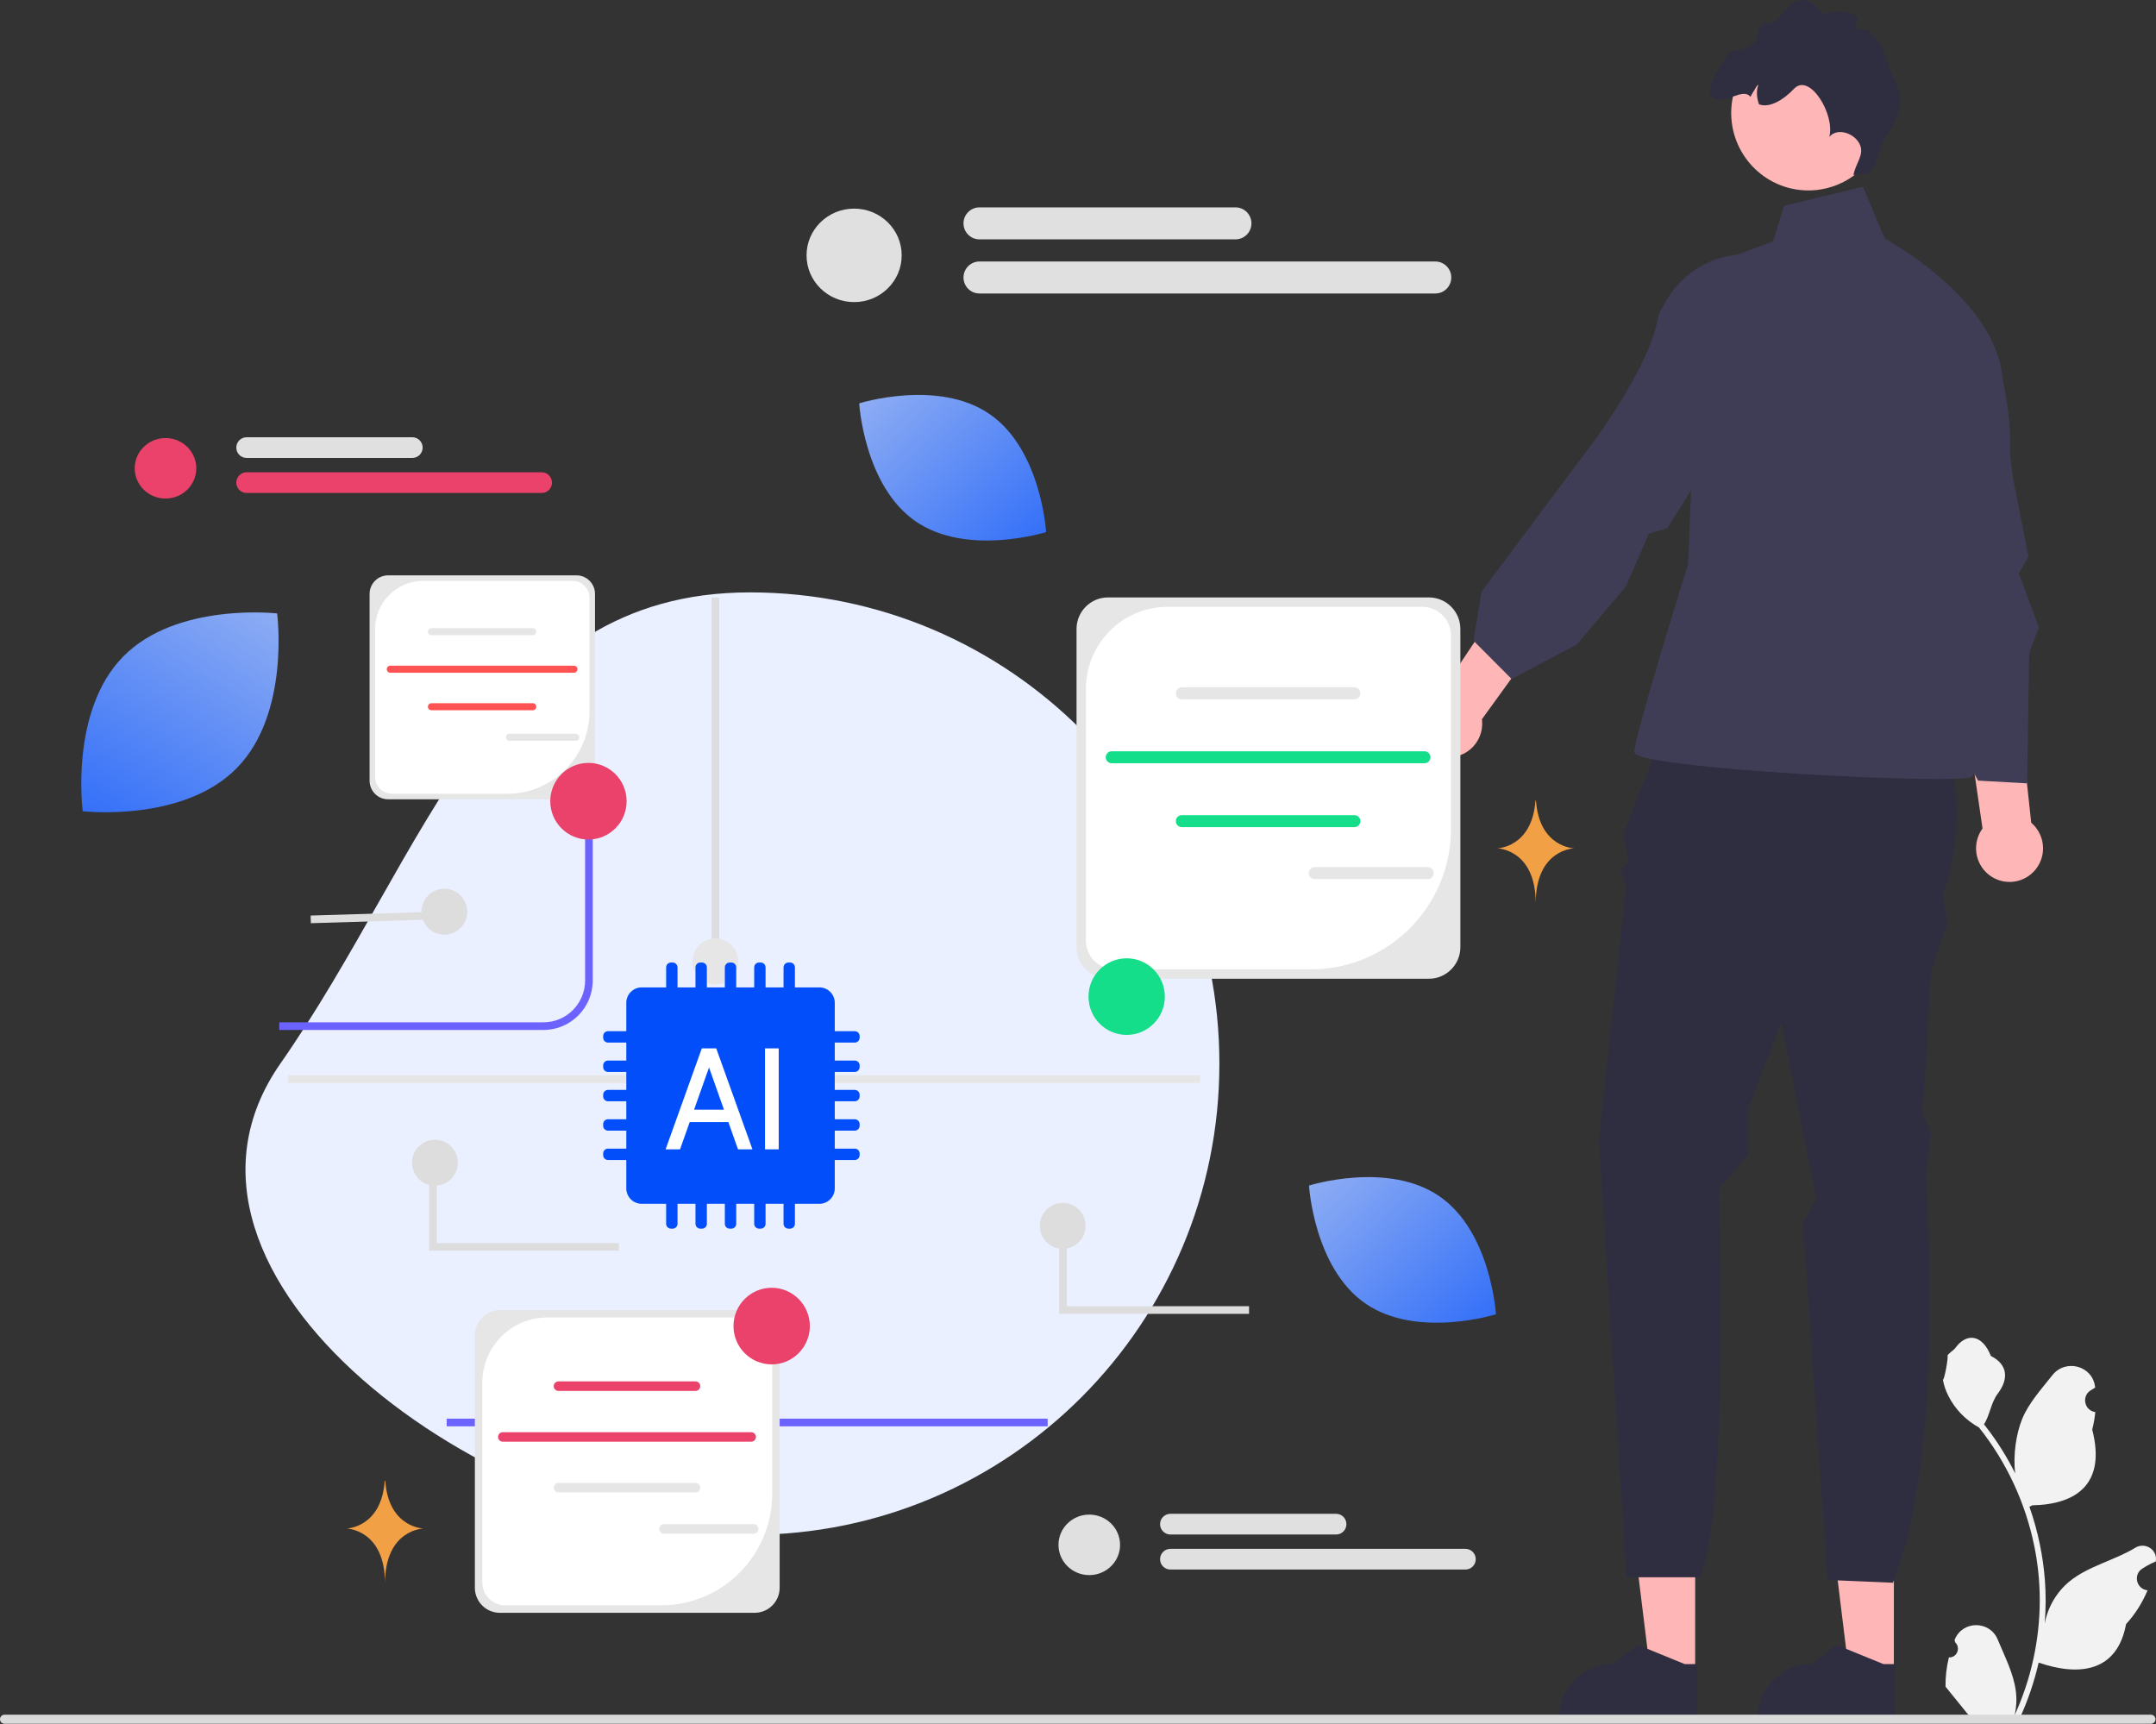 <svg width="504" height="403" viewBox="0 0 504 403" fill="none" xmlns="http://www.w3.org/2000/svg">
<rect x="0" y="0" width="504" height="403" fill="#333333" stroke="none"/>
<g clip-path="url(#clip0_9725_67)">
<path d="M442.721 391.017L432.244 391.016L427.26 350.456L442.724 350.457L442.721 391.017Z" fill="#FFB6B6"/>
<path d="M443.09 401.987L410.87 401.985V401.576C410.871 394.626 416.485 388.991 423.411 388.991L429.297 384.509L440.278 388.991L443.09 388.991L443.09 401.987Z" fill="#2F2E41"/>
<path d="M396.271 391.017L385.794 391.016L380.81 350.456L396.273 350.457L396.271 391.017Z" fill="#FFB6B6"/>
<path d="M396.64 401.987L364.42 401.985V401.576C364.42 394.626 370.035 388.991 376.961 388.991L382.847 384.509L393.828 388.991L396.64 388.991L396.64 401.987Z" fill="#2F2E41"/>
<path d="M391.279 164.662L451.728 165.94C451.728 165.94 462.595 183.821 454.298 209.046L455.227 216.07L451.41 226.927L449.501 260.134L451.41 265.243L450.137 274.822C450.137 274.822 455.227 338.044 442.501 369.975L427.23 369.336L421.503 286.028L424.685 279.931L424.048 277.377L416.413 239.06L408.777 258.857V269.857L401.778 278.015C401.778 278.015 404.323 353.371 397.324 368.698H380.226L373.78 266.52L380.143 207.13L378.871 203.298L380.78 201.382L379.507 194.996L391.279 164.662Z" fill="#2F2E41"/>
<path d="M417.049 48.117L435.501 43.646L440.592 55.78C440.592 55.78 466.929 69.829 468.202 88.987C468.202 88.987 471.771 104.314 468.589 111.339C465.408 118.363 452.045 140.715 452.045 140.715C452.045 140.715 464.135 179.67 460.954 181.585C457.772 183.501 382.052 179.67 382.052 175.838C382.052 172.006 394.654 131.774 394.654 131.774L397.323 62.804L414.503 56.418L417.049 48.117Z" fill="#3F3D56"/>
<path d="M466.243 205.319C462.38 203.366 460.827 198.641 462.773 194.764C462.969 194.374 463.2 194.014 463.448 193.672L453.18 123.019L467.395 123.475L474.831 192.316C477.526 194.61 478.42 198.53 476.76 201.837C474.814 205.714 470.105 207.272 466.243 205.319Z" fill="#FFB6B6"/>
<path d="M331.359 171.973C329.804 167.923 331.815 163.374 335.85 161.814C336.256 161.657 336.668 161.545 337.081 161.459L376.747 102.186L386.975 112.105L346.423 168.126C346.885 171.643 344.925 175.15 341.481 176.481C337.446 178.042 332.914 176.023 331.359 171.973Z" fill="#FFB6B6"/>
<path d="M440.339 105.198C436.323 91.349 442.994 77.22 457.365 77.289C461.519 77.308 464.746 78.518 465.64 81.867C468.771 93.586 470.477 111.277 470.477 111.277L474.191 130.113L471.942 134.024L476.631 146.647L474.356 152.618L473.865 183.114L462.411 182.475L449.791 159.227L444.966 156.348C444.966 156.348 448.84 118.759 441.133 107.936L440.339 105.198Z" fill="#3F3D56"/>
<path d="M389.037 71.116C395.734 58.355 412.88 55.332 423.17 65.401C426.144 68.312 427.628 71.432 425.953 74.464C420.092 85.076 406.506 96.503 406.506 96.503L389.776 123.496L385.451 124.741L380.086 137.09L368.59 150.655L353.362 158.715L344.454 149.774L346.346 138.281L369.27 107.626C369.27 107.626 385.764 86.798 387.713 73.639L389.037 71.116Z" fill="#3F3D56"/>
<path d="M420.555 44.384C420.977 44.435 421.397 44.473 421.815 44.492C423.115 44.564 424.4 44.489 425.638 44.279C429.4 43.673 432.818 41.885 435.455 39.263C438.244 36.495 440.152 32.802 440.667 28.597C441.876 18.672 434.834 9.63 424.944 8.417C415.197 7.215 406.311 14.057 404.892 23.755C404.87 23.905 404.847 24.049 404.831 24.198C403.623 34.13 410.659 43.166 420.555 44.384Z" fill="#FFB6B6"/>
<path d="M400.826 23.091C403.388 24.362 407.573 20.365 409.177 22.665C409.437 22.168 409.725 21.687 410.009 21.232C410.266 20.826 410.634 19.957 411.059 19.809C410.521 21.113 410.64 22.879 411.198 24.392C413.726 25.34 417.033 23.242 419.372 20.761C423.045 16.871 429.042 26.847 427.624 32.01C429.428 29.799 433.344 31.046 434.671 33.575C435.997 36.097 433.756 38.118 433.277 40.931L436.895 40.47C439.177 38.239 439.018 34.48 440.897 31.894C444.037 27.567 445.253 23.151 442.893 18.685C440.799 14.736 440.604 9.626 436.763 7.349C438.441 6.525 432.474 7.812 434.068 5.128C435.669 2.451 427.135 2.126 426.578 3.56C424.14 0.631 421.68 -1.3 418.681 1.047C415.735 3.356 416.039 5.783 412.579 5.566C410.956 5.465 411.134 8.503 410.169 9.827C409.209 11.145 405.479 11.991 405.298 11.85C404.313 11.076 400.961 17.662 400.961 17.662C400.961 17.662 398.243 21.802 400.826 23.091Z" fill="#2F2E41"/>
<path d="M175.295 138.475C235.912 138.475 285.052 187.793 285.052 248.63C285.052 309.466 235.912 358.784 175.295 358.784C114.677 358.784 30.786 298.467 65.537 248.63C100.289 198.793 114.677 138.475 175.295 138.475Z" fill="#EAF0FF"/>
<path d="M321.938 143.274C320.954 143.274 320.153 144.077 320.153 145.065V202.381C320.153 203.369 320.954 204.172 321.938 204.172C322.922 204.172 323.723 203.369 323.723 202.381V145.065C323.723 144.077 322.922 143.274 321.938 143.274Z" fill="#3F3D56"/>
<path d="M455.583 387.428C457.426 387.544 458.445 385.245 457.05 383.905L456.912 383.352C456.93 383.307 456.948 383.263 456.967 383.219C458.831 378.757 465.149 378.788 466.998 383.256C468.638 387.222 470.727 391.194 471.242 395.387C471.472 397.238 471.368 399.124 470.959 400.94C474.803 392.513 476.826 383.31 476.826 374.055C476.826 371.729 476.7 369.404 476.44 367.085C476.227 365.187 475.933 363.302 475.553 361.433C473.495 351.334 469.04 341.715 462.614 333.68C459.524 331.985 456.948 329.336 455.392 326.161C454.833 325.015 454.395 323.783 454.188 322.528C454.539 322.574 455.513 317.201 455.248 316.871C455.738 316.125 456.615 315.754 457.15 315.026C459.811 311.405 463.478 312.037 465.392 316.958C469.481 319.029 469.52 322.464 467.011 325.767C465.415 327.869 465.196 330.713 463.795 332.963C463.939 333.148 464.089 333.327 464.233 333.512C466.876 336.914 469.161 340.569 471.087 344.41C470.543 340.142 471.347 334.999 472.717 331.685C474.277 327.908 477.201 324.727 479.776 321.462C482.869 317.54 489.211 319.251 489.756 324.223C489.761 324.271 489.766 324.319 489.771 324.367C489.389 324.584 489.014 324.814 488.648 325.057C486.561 326.443 487.282 329.69 489.756 330.074L489.812 330.082C489.673 331.465 489.437 332.836 489.091 334.183C492.394 347.004 485.263 351.674 475.08 351.883C474.855 351.999 474.636 352.115 474.412 352.225C475.443 355.14 476.268 358.13 476.878 361.161C477.426 363.84 477.806 366.547 478.02 369.265C478.285 372.695 478.262 376.143 477.973 379.567L477.991 379.446C478.723 375.674 480.763 372.152 483.725 369.711C488.139 366.072 494.373 364.733 499.134 361.808C501.426 360.4 504.363 362.219 503.963 364.886L503.944 365.014C503.235 365.303 502.543 365.639 501.875 366.014C501.492 366.231 501.117 366.461 500.751 366.704C498.664 368.09 499.385 371.338 501.859 371.721L501.915 371.729C501.955 371.735 501.99 371.741 502.03 371.747C500.814 374.645 499.12 377.334 496.999 379.654C494.933 390.846 486.062 391.908 476.573 388.649H476.567C475.53 393.184 474.014 397.614 472.066 401.837H455.986C455.928 401.658 455.876 401.472 455.824 401.293C457.311 401.386 458.81 401.299 460.274 401.027C459.081 399.558 457.888 398.077 456.695 396.608C456.666 396.579 456.643 396.55 456.62 396.521C456.015 395.769 455.404 395.023 454.799 394.271L454.798 394.27C454.76 391.962 455.036 389.661 455.583 387.428Z" fill="#F2F2F2"/>
<path d="M0 401.885C0 402.476 0.473 402.95 1.062 402.95H502.813C503.402 402.95 503.875 402.476 503.875 401.885C503.875 401.294 503.402 400.819 502.813 400.819H1.062C0.473 400.819 0 401.294 0 401.885Z" fill="#DADADA"/>
<path d="M127.047 240.763H65.279V238.972H127.047C132.413 238.972 136.779 234.59 136.779 229.204V187.289H138.563V229.204C138.563 235.577 133.397 240.763 127.047 240.763Z" fill="#6C63FF"/>
<path d="M244.906 331.622H104.42V333.413H244.906V331.622Z" fill="#6C63FF"/>
<path d="M334.039 228.786H259.001C254.952 228.786 251.657 225.48 251.657 221.416V147.025C251.657 142.961 254.952 139.654 259.001 139.654H334.039C338.089 139.654 341.383 142.961 341.383 147.025V221.416C341.383 225.48 338.089 228.786 334.039 228.786Z" fill="#E6E6E6"/>
<path d="M272.976 141.85C262.411 141.85 253.846 150.446 253.846 161.05V219.837C253.846 223.567 256.858 226.59 260.574 226.59H306.458C324.538 226.59 339.195 211.88 339.195 193.734V148.603C339.195 144.874 336.183 141.85 332.467 141.85L272.976 141.85Z" fill="white"/>
<path d="M316.617 163.469H276.265C275.496 163.469 274.869 162.84 274.869 162.067C274.869 161.295 275.496 160.666 276.265 160.666H316.617C317.387 160.666 318.013 161.295 318.013 162.067C318.013 162.84 317.387 163.469 316.617 163.469Z" fill="#E6E6E6"/>
<path d="M316.617 193.348H276.265C275.496 193.348 274.869 192.719 274.869 191.947C274.869 191.174 275.496 190.546 276.265 190.546H316.617C317.387 190.546 318.013 191.174 318.013 191.947C318.013 192.719 317.387 193.348 316.617 193.348Z" fill="#14DE89"/>
<path d="M333.004 178.418H259.88C259.11 178.418 258.483 177.789 258.483 177.017C258.483 176.244 259.11 175.616 259.88 175.616H333.004C333.774 175.616 334.4 176.244 334.4 177.017C334.4 177.789 333.774 178.418 333.004 178.418Z" fill="#14DE89"/>
<path d="M333.75 205.497H307.334C306.564 205.497 305.938 204.868 305.938 204.095C305.938 203.323 306.564 202.694 307.334 202.694H333.75C334.52 202.694 335.146 203.323 335.146 204.095C335.146 204.868 334.52 205.497 333.75 205.497Z" fill="#E6E6E6"/>
<path d="M176.425 377.006H116.839C113.624 377.006 111.008 374.38 111.008 371.153V312.082C111.008 308.855 113.624 306.229 116.839 306.229H176.425C179.64 306.229 182.256 308.855 182.256 312.082V371.153C182.256 374.38 179.64 377.006 176.425 377.006Z" fill="#E6E6E6"/>
<path d="M127.936 307.973C119.546 307.973 112.745 314.798 112.745 323.218V369.9C112.745 372.861 115.137 375.262 118.088 375.262H154.523C168.88 375.262 180.518 363.581 180.518 349.172V313.335C180.518 310.374 178.126 307.973 175.176 307.973L127.936 307.973Z" fill="white"/>
<path d="M162.59 325.139H130.548C129.937 325.139 129.439 324.64 129.439 324.026C129.439 323.413 129.937 322.914 130.548 322.914H162.59C163.202 322.914 163.699 323.413 163.699 324.026C163.699 324.64 163.202 325.139 162.59 325.139Z" fill="#EA426A"/>
<path d="M162.59 348.865H130.548C129.937 348.865 129.439 348.366 129.439 347.753C129.439 347.139 129.937 346.64 130.548 346.64H162.59C163.202 346.64 163.699 347.139 163.699 347.753C163.699 348.366 163.202 348.865 162.59 348.865Z" fill="#E6E6E6"/>
<path d="M175.602 337.01H117.536C116.925 337.01 116.428 336.511 116.428 335.897C116.428 335.284 116.925 334.785 117.536 334.785H175.602C176.213 334.785 176.71 335.284 176.71 335.897C176.71 336.511 176.213 337.01 175.602 337.01Z" fill="#EA426A"/>
<path d="M176.195 358.512H155.219C154.608 358.512 154.11 358.013 154.11 357.4C154.11 356.786 154.608 356.287 155.219 356.287H176.195C176.807 356.287 177.304 356.786 177.304 357.4C177.304 358.013 176.807 358.512 176.195 358.512Z" fill="#E6E6E6"/>
<path d="M134.778 186.838H90.712C88.334 186.838 86.399 184.896 86.399 182.509V138.823C86.399 136.437 88.334 134.495 90.712 134.495H134.778C137.156 134.495 139.091 136.437 139.091 138.823V182.509C139.091 184.896 137.156 186.838 134.778 186.838Z" fill="#E6E6E6"/>
<path d="M98.919 135.785C92.714 135.785 87.685 140.833 87.685 147.06V181.582C87.685 183.772 89.454 185.548 91.636 185.548H118.581C129.199 185.548 137.806 176.909 137.806 166.253V139.75C137.806 137.56 136.037 135.785 133.855 135.785L98.919 135.785Z" fill="white"/>
<path d="M124.548 148.48H100.851C100.399 148.48 100.031 148.111 100.031 147.657C100.031 147.203 100.399 146.834 100.851 146.834H124.548C125 146.834 125.368 147.203 125.368 147.657C125.368 148.111 125 148.48 124.548 148.48Z" fill="#E6E6E6"/>
<path d="M124.548 166.027H100.851C100.399 166.027 100.031 165.657 100.031 165.204C100.031 164.75 100.399 164.381 100.851 164.381H124.548C125 164.381 125.368 164.75 125.368 165.204C125.368 165.657 125 166.027 124.548 166.027Z" fill="#FF5252"/>
<path d="M134.17 157.259H91.228C90.776 157.259 90.408 156.89 90.408 156.436C90.408 155.982 90.776 155.613 91.228 155.613H134.17C134.622 155.613 134.99 155.982 134.99 156.436C134.99 156.89 134.622 157.259 134.17 157.259Z" fill="#FF5252"/>
<path d="M134.608 173.161H119.095C118.643 173.161 118.275 172.792 118.275 172.338C118.275 171.884 118.643 171.515 119.095 171.515H134.608C135.06 171.515 135.428 171.884 135.428 172.338C135.428 172.792 135.06 173.161 134.608 173.161Z" fill="#E6E6E6"/>
<path d="M263.377 241.919C268.306 241.919 272.301 237.909 272.301 232.963C272.301 228.017 268.306 224.008 263.377 224.008C258.449 224.008 254.454 228.017 254.454 232.963C254.454 237.909 258.449 241.919 263.377 241.919Z" fill="#14DE89"/>
<path d="M137.558 196.245C142.486 196.245 146.481 192.236 146.481 187.289C146.481 182.343 142.486 178.334 137.558 178.334C132.63 178.334 128.635 182.343 128.635 187.289C128.635 192.236 132.63 196.245 137.558 196.245Z" fill="#EA426A"/>
<path d="M180.39 318.937C185.318 318.937 189.313 314.928 189.313 309.982C189.313 305.036 185.318 301.026 180.39 301.026C175.462 301.026 171.467 305.036 171.467 309.982C171.467 314.928 175.462 318.937 180.39 318.937Z" fill="#EA426A"/>
<path d="M199.665 70.618C205.808 70.618 210.787 65.726 210.787 59.691C210.787 53.657 205.808 48.765 199.665 48.765C193.523 48.765 188.544 53.657 188.544 59.691C188.544 65.726 193.523 70.618 199.665 70.618Z" fill="#E0E0E0"/>
<path d="M288.821 55.953H228.959C226.905 55.953 225.234 54.276 225.234 52.215C225.234 50.154 226.905 48.477 228.959 48.477H288.821C290.875 48.477 292.546 50.154 292.546 52.215C292.546 54.276 290.875 55.953 288.821 55.953Z" fill="#E0E0E0"/>
<path d="M335.538 68.605H228.959C226.905 68.605 225.234 66.928 225.234 64.867C225.234 62.806 226.905 61.129 228.959 61.129H335.538C337.592 61.129 339.262 62.806 339.262 64.867C339.262 66.928 337.592 68.605 335.538 68.605Z" fill="#E0E0E0"/>
<path d="M38.691 116.54C42.666 116.54 45.888 113.374 45.888 109.469C45.888 105.563 42.666 102.397 38.691 102.397C34.716 102.397 31.493 105.563 31.493 109.469C31.493 113.374 34.716 116.54 38.691 116.54Z" fill="#EA426A"/>
<path d="M96.391 107.049H57.649C56.32 107.049 55.238 105.964 55.238 104.63C55.238 103.296 56.32 102.211 57.649 102.211H96.391C97.72 102.211 98.801 103.296 98.801 104.63C98.801 105.964 97.72 107.049 96.391 107.049Z" fill="#E0E0E0"/>
<path d="M126.625 115.237H57.649C56.32 115.237 55.238 114.152 55.238 112.818C55.238 111.484 56.32 110.399 57.649 110.399H126.625C127.954 110.399 129.036 111.484 129.036 112.818C129.036 114.152 127.954 115.237 126.625 115.237Z" fill="#EA426A"/>
<path d="M254.636 368.193C258.611 368.193 261.834 365.027 261.834 361.122C261.834 357.216 258.611 354.05 254.636 354.05C250.661 354.05 247.438 357.216 247.438 361.122C247.438 365.027 250.661 368.193 254.636 368.193Z" fill="#E0E0E0"/>
<path d="M312.336 358.703H273.594C272.265 358.703 271.184 357.617 271.184 356.283C271.184 354.95 272.265 353.864 273.594 353.864H312.336C313.665 353.864 314.746 354.95 314.746 356.283C314.746 357.617 313.665 358.703 312.336 358.703Z" fill="#E0E0E0"/>
<path d="M342.57 366.891H273.594C272.265 366.891 271.184 365.805 271.184 364.471C271.184 363.138 272.265 362.052 273.594 362.052H342.57C343.899 362.052 344.981 363.138 344.981 364.471C344.981 365.805 343.899 366.891 342.57 366.891Z" fill="#E0E0E0"/>
<path d="M168.121 139.681H166.336V224.76H168.121V139.681Z" fill="#DDDDDD"/>
<path d="M167.228 230.133C170.185 230.133 172.582 227.728 172.582 224.76C172.582 221.792 170.185 219.387 167.228 219.387C164.271 219.387 161.874 221.792 161.874 224.76C161.874 227.728 164.271 230.133 167.228 230.133Z" fill="#E6E6E6"/>
<path d="M248.43 291.927C251.387 291.927 253.784 289.521 253.784 286.554C253.784 283.586 251.387 281.18 248.43 281.18C245.473 281.18 243.076 283.586 243.076 286.554C243.076 289.521 245.473 291.927 248.43 291.927Z" fill="#DDDDDD"/>
<path d="M103.873 218.491C106.83 218.491 109.227 216.085 109.227 213.118C109.227 210.15 106.83 207.744 103.873 207.744C100.916 207.744 98.519 210.15 98.519 213.118C98.519 216.085 100.916 218.491 103.873 218.491Z" fill="#DDDDDD"/>
<path d="M101.893 213.126L72.613 214.015L72.667 215.807L101.947 214.917L101.893 213.126Z" fill="#DDDDDD"/>
<path d="M291.987 307.125H247.588V286.554H249.373V305.334H291.987V307.125Z" fill="#DDDDDD"/>
<path d="M101.674 277.164C104.631 277.164 107.028 274.758 107.028 271.791C107.028 268.823 104.631 266.417 101.674 266.417C98.717 266.417 96.32 268.823 96.32 271.791C96.32 274.758 98.717 277.164 101.674 277.164Z" fill="#DDDDDD"/>
<path d="M144.702 292.361H100.303V271.791H102.087V290.57H144.702V292.361Z" fill="#DDDDDD"/>
<path d="M280.555 251.344H67.303V253.135H280.555V251.344Z" fill="#E6E6E6"/>
<path d="M319.205 304.72C331.269 313.029 349.701 307.221 349.701 307.221C349.701 307.221 348.559 287.941 336.486 279.639C324.423 271.33 306 277.13 306 277.13C306 277.13 307.141 296.409 319.205 304.72Z" fill="url(#paint0_linear_9725_67)"/>
<path d="M89.933 346.161H90.064C90.838 357.135 99 357.304 99 357.304C99 357.304 90 357.48 90 370.161C90 357.48 81 357.304 81 357.304C81 357.304 89.159 357.136 89.933 346.161Z" fill="#F1A045"/>
<path d="M359.063 187.161H358.933C358.158 198.135 350 198.304 350 198.304C350 198.304 359 198.48 359 211.161C359 198.48 368 198.304 368 198.304C368 198.304 359.838 198.135 359.063 187.161Z" fill="#F1A045"/>
<path d="M214.057 121.875C226.121 130.185 244.552 124.377 244.552 124.377C244.552 124.377 243.41 105.097 231.338 96.795C219.274 88.486 200.852 94.286 200.852 94.286C200.852 94.286 201.992 113.565 214.057 121.875Z" fill="url(#paint1_linear_9725_67)"/>
<path d="M55.343 179.557C42.798 192.325 19.34 189.633 19.34 189.633C19.34 189.633 16.236 166.24 28.792 153.48C41.337 140.712 64.784 143.396 64.784 143.396C64.784 143.396 67.888 166.789 55.343 179.557Z" fill="url(#paint2_linear_9725_67)"/>
<path d="M191.539 281.398H150.009C148.019 281.398 146.407 279.785 146.407 277.796V234.414C146.407 232.424 148.02 230.812 150.009 230.812H191.538C193.528 230.812 195.14 232.425 195.14 234.414V277.796C195.141 279.785 193.528 281.398 191.539 281.398Z" fill="#024EFB"/>
<path d="M157.248 236.623H156.851C156.228 236.623 155.719 236.114 155.719 235.491V226.132C155.719 225.509 156.228 225 156.851 225H157.248C157.87 225 158.38 225.509 158.38 226.132V235.491C158.38 236.113 157.871 236.623 157.248 236.623Z" fill="#024EFB"/>
<path d="M164.11 236.623H163.713C163.09 236.623 162.581 236.114 162.581 235.491V226.132C162.581 225.509 163.09 225 163.713 225H164.11C164.732 225 165.242 225.509 165.242 226.132V235.491C165.242 236.113 164.733 236.623 164.11 236.623Z" fill="#024EFB"/>
<path d="M170.971 236.623H170.574C169.951 236.623 169.442 236.114 169.442 235.491V226.132C169.442 225.509 169.951 225 170.574 225H170.971C171.593 225 172.103 225.509 172.103 226.132V235.491C172.103 236.113 171.594 236.623 170.971 236.623Z" fill="#024EFB"/>
<path d="M177.834 236.623H177.437C176.814 236.623 176.305 236.114 176.305 235.491V226.132C176.305 225.509 176.814 225 177.437 225H177.834C178.456 225 178.966 225.509 178.966 226.132V235.491C178.966 236.113 178.457 236.623 177.834 236.623Z" fill="#024EFB"/>
<path d="M184.696 236.623H184.299C183.676 236.623 183.167 236.114 183.167 235.491V226.132C183.167 225.509 183.676 225 184.299 225H184.696C185.319 225 185.828 225.509 185.828 226.132V235.491C185.828 236.113 185.319 236.623 184.696 236.623Z" fill="#024EFB"/>
<path d="M157.248 287.209H156.851C156.228 287.209 155.719 286.7 155.719 286.077V276.718C155.719 276.095 156.228 275.586 156.851 275.586H157.248C157.87 275.586 158.38 276.095 158.38 276.718V286.077C158.38 286.7 157.871 287.209 157.248 287.209Z" fill="#024EFB"/>
<path d="M164.11 287.209H163.713C163.09 287.209 162.581 286.7 162.581 286.077V276.718C162.581 276.095 163.09 275.586 163.713 275.586H164.11C164.732 275.586 165.242 276.095 165.242 276.718V286.077C165.242 286.7 164.733 287.209 164.11 287.209Z" fill="#024EFB"/>
<path d="M170.971 287.209H170.574C169.951 287.209 169.442 286.7 169.442 286.077V276.718C169.442 276.095 169.951 275.586 170.574 275.586H170.971C171.593 275.586 172.103 276.095 172.103 276.718V286.077C172.103 286.7 171.594 287.209 170.971 287.209Z" fill="#024EFB"/>
<path d="M177.834 287.209H177.437C176.814 287.209 176.305 286.7 176.305 286.077V276.718C176.305 276.095 176.814 275.586 177.437 275.586H177.834C178.456 275.586 178.966 276.095 178.966 276.718V286.077C178.966 286.7 178.457 287.209 177.834 287.209Z" fill="#024EFB"/>
<path d="M184.696 287.209H184.299C183.676 287.209 183.167 286.7 183.167 286.077V276.718C183.167 276.095 183.676 275.586 184.299 275.586H184.696C185.319 275.586 185.828 276.095 185.828 276.718V286.077C185.828 286.7 185.319 287.209 184.696 287.209Z" fill="#024EFB"/>
<path d="M152.623 269.63V270.027C152.623 270.649 152.114 271.159 151.491 271.159H142.132C141.51 271.159 141 270.65 141 270.027V269.63C141 269.007 141.509 268.498 142.132 268.498H151.491C152.113 268.498 152.623 269.007 152.623 269.63Z" fill="#024EFB"/>
<path d="M152.623 262.768V263.165C152.623 263.787 152.114 264.297 151.491 264.297H142.132C141.51 264.297 141 263.788 141 263.165V262.768C141 262.145 141.509 261.636 142.132 261.636H151.491C152.113 261.636 152.623 262.145 152.623 262.768Z" fill="#024EFB"/>
<path d="M152.623 255.906V256.303C152.623 256.925 152.114 257.435 151.491 257.435H142.132C141.51 257.435 141 256.926 141 256.303V255.906C141 255.283 141.509 254.774 142.132 254.774H151.491C152.113 254.774 152.623 255.283 152.623 255.906Z" fill="#024EFB"/>
<path d="M152.623 249.044V249.441C152.623 250.063 152.114 250.573 151.491 250.573H142.132C141.51 250.573 141 250.064 141 249.441V249.044C141 248.421 141.509 247.912 142.132 247.912H151.491C152.113 247.912 152.623 248.421 152.623 249.044Z" fill="#024EFB"/>
<path d="M152.623 242.182V242.579C152.623 243.202 152.114 243.711 151.491 243.711H142.132C141.51 243.711 141 243.202 141 242.579V242.182C141 241.559 141.509 241.05 142.132 241.05H151.491C152.113 241.05 152.623 241.559 152.623 242.182Z" fill="#024EFB"/>
<path d="M200.953 269.63V270.027C200.953 270.649 200.444 271.159 199.821 271.159H190.462C189.84 271.159 189.33 270.65 189.33 270.027V269.63C189.33 269.007 189.839 268.498 190.462 268.498H199.821C200.443 268.498 200.953 269.007 200.953 269.63Z" fill="#024EFB"/>
<path d="M200.953 262.768V263.165C200.953 263.787 200.444 264.297 199.821 264.297H190.462C189.84 264.297 189.33 263.788 189.33 263.165V262.768C189.33 262.145 189.839 261.636 190.462 261.636H199.821C200.443 261.636 200.953 262.145 200.953 262.768Z" fill="#024EFB"/>
<path d="M200.953 255.906V256.303C200.953 256.925 200.444 257.435 199.821 257.435H190.462C189.84 257.435 189.33 256.926 189.33 256.303V255.906C189.33 255.283 189.839 254.774 190.462 254.774H199.821C200.443 254.774 200.953 255.283 200.953 255.906Z" fill="#024EFB"/>
<path d="M200.953 249.044V249.441C200.953 250.063 200.444 250.573 199.821 250.573H190.462C189.84 250.573 189.33 250.064 189.33 249.441V249.044C189.33 248.421 189.839 247.912 190.462 247.912H199.821C200.443 247.912 200.953 248.421 200.953 249.044Z" fill="#024EFB"/>
<path d="M200.953 242.182V242.579C200.953 243.202 200.444 243.711 199.821 243.711H190.462C189.84 243.711 189.33 243.202 189.33 242.579V242.182C189.33 241.559 189.839 241.05 190.462 241.05H199.821C200.443 241.05 200.953 241.559 200.953 242.182Z" fill="#024EFB"/>
<path d="M170.802 262.29H160.689V259.391H170.802V262.29ZM165.274 248.198H166.218L158.97 268.662H155.598L164.06 245.063H167.431L175.893 268.662H172.522L165.274 248.198ZM178.833 268.662V245.063H182.036V268.662H178.833Z" fill="white"/>
</g>
<defs>
<linearGradient id="paint0_linear_9725_67" x1="366.201" y1="331.985" x2="271.233" y2="231.845" gradientUnits="userSpaceOnUse">
<stop stop-color="#024EFB"/>
<stop offset="1" stop-color="#EEEEEE"/>
</linearGradient>
<linearGradient id="paint1_linear_9725_67" x1="261.052" y1="149.141" x2="166.085" y2="49.001" gradientUnits="userSpaceOnUse">
<stop stop-color="#024EFB"/>
<stop offset="1" stop-color="#EEEEEE"/>
</linearGradient>
<linearGradient id="paint2_linear_9725_67" x1="5.292" y1="223.17" x2="95.983" y2="81.004" gradientUnits="userSpaceOnUse">
<stop stop-color="#024EFB"/>
<stop offset="1" stop-color="#EEEEEE"/>
</linearGradient>
<clipPath id="clip0_9725_67">
<rect width="504" height="402.951" fill="white"/>
</clipPath>
</defs>
</svg>
